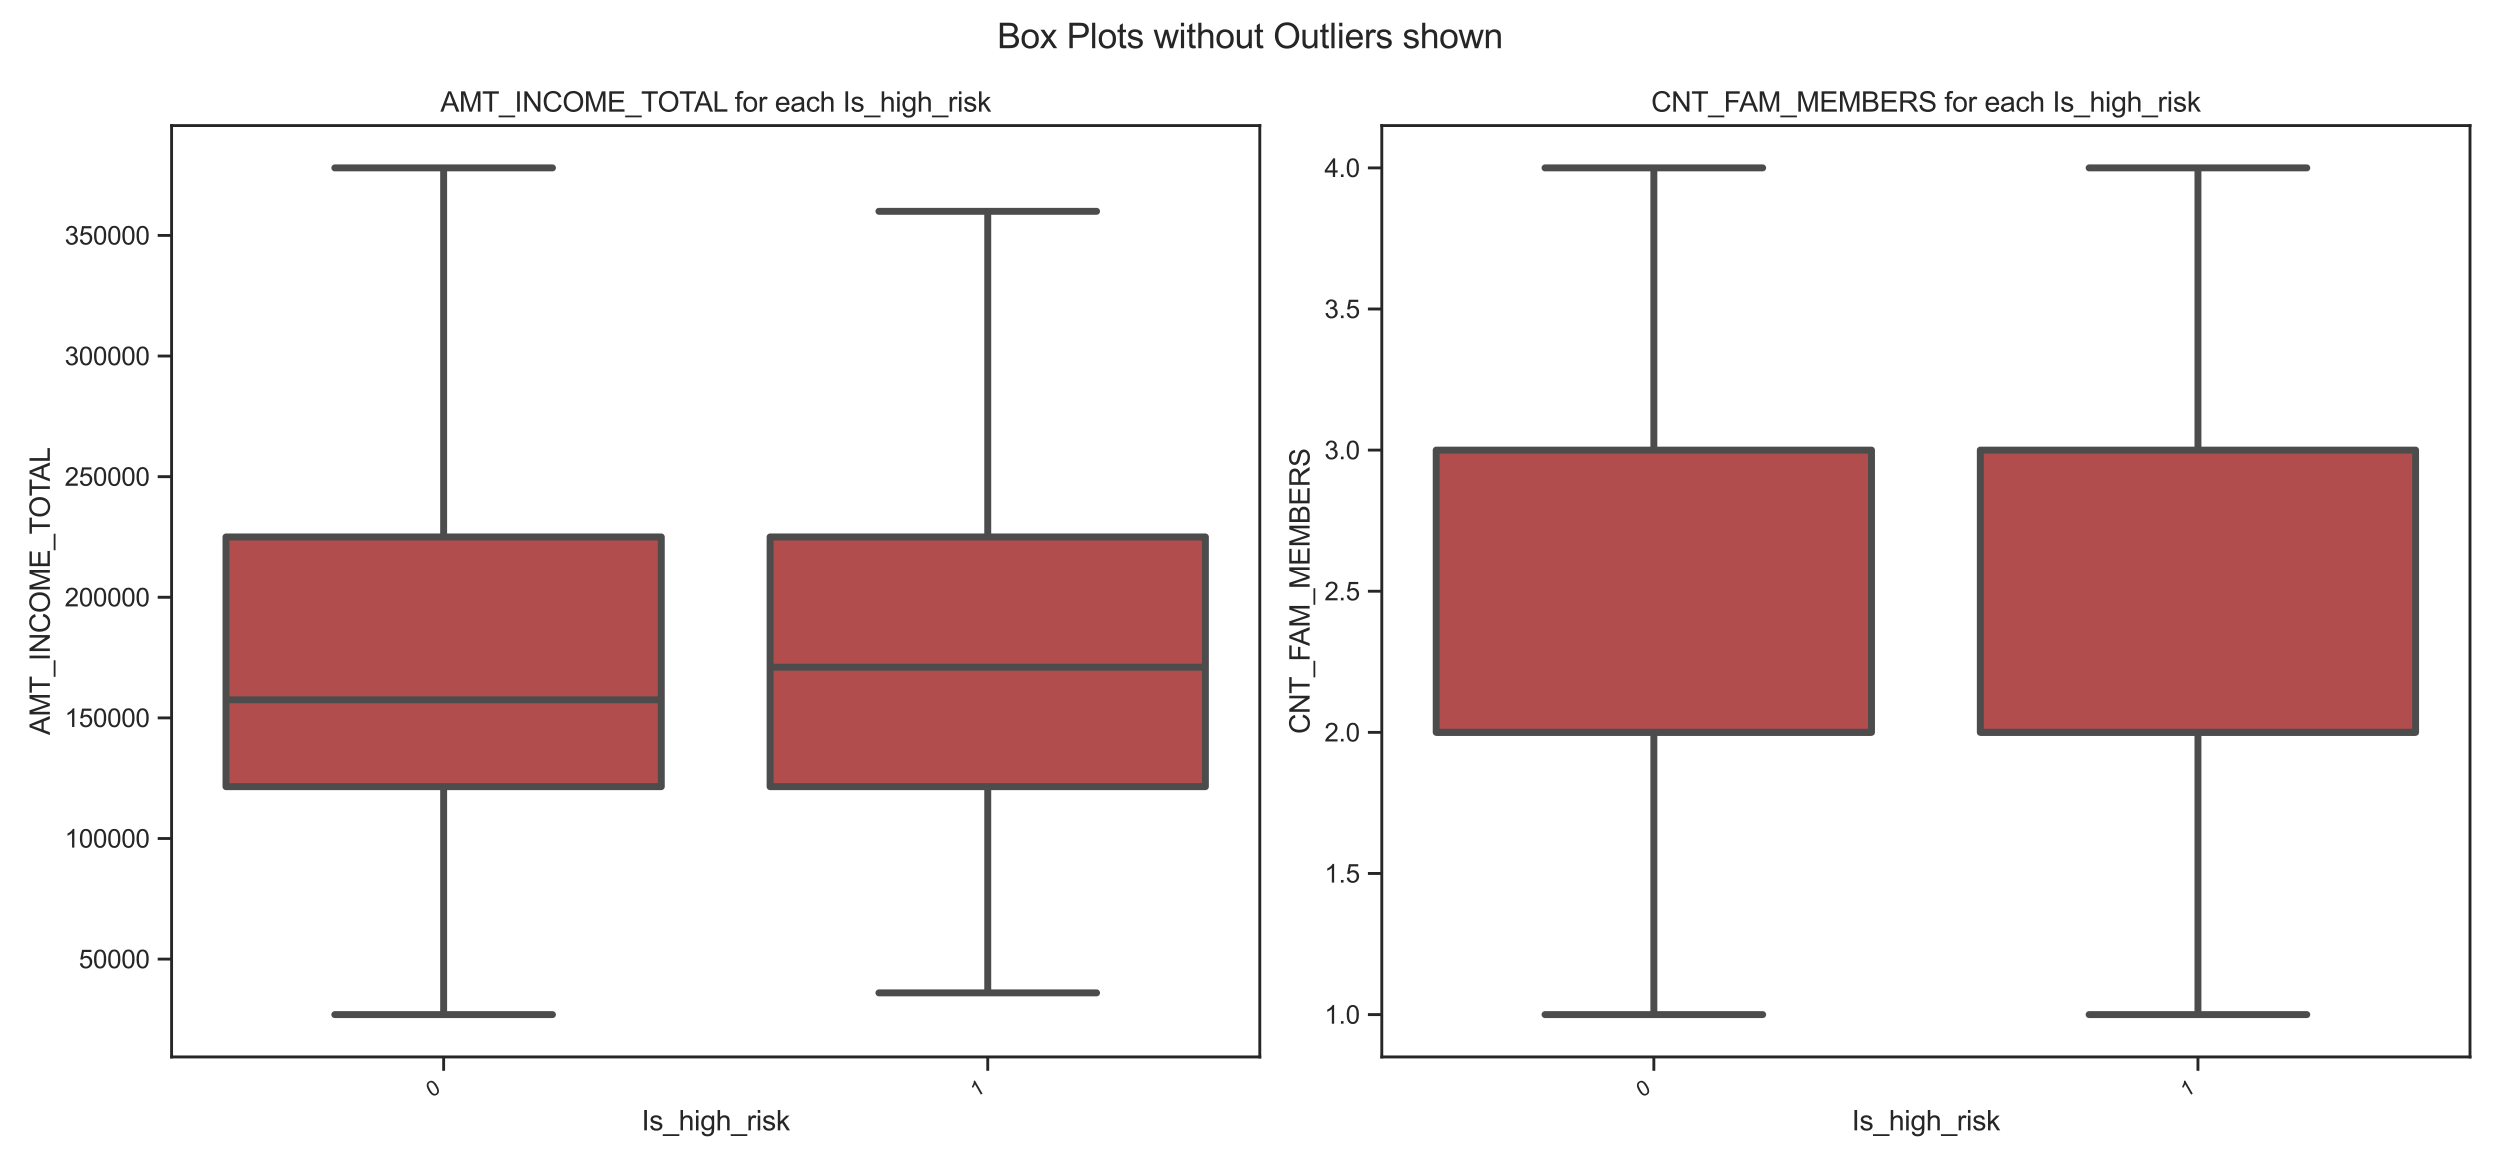 <?xml version="1.0" encoding="utf-8" standalone="no"?>
<!DOCTYPE svg PUBLIC "-//W3C//DTD SVG 1.1//EN"
  "http://www.w3.org/Graphics/SVG/1.1/DTD/svg11.dtd">
<svg xmlns:xlink="http://www.w3.org/1999/xlink" width="1080pt" height="504pt" viewBox="0 0 1080 504" xmlns="http://www.w3.org/2000/svg" version="1.1">
 <defs>
  <style type="text/css">*{stroke-linejoin: round; stroke-linecap: butt}</style>
 </defs>
 <g id="figure_1">
  <g id="patch_1">
   <path d="M 0 504 
L 1080 504 
L 1080 0 
L 0 0 
z
" style="fill: #ffffff"/>
  </g>
  <g id="axes_1">
   <g id="patch_2">
    <path d="M 74.126 456.591 
L 544.23 456.591 
L 544.23 54.24 
L 74.126 54.24 
z
" style="fill: #ffffff"/>
   </g>
   <g id="matplotlib.axis_1">
    <g id="xtick_1">
     <g id="line2d_1">
      <defs>
       <path id="m4ca8cb4624" d="M 0 0 
L 0 6 
" style="stroke: #262626; stroke-width: 1.25"/>
      </defs>
      <g>
       <use xlink:href="#m4ca8cb4624" x="191.652" y="456.591" style="fill: #262626; stroke: #262626; stroke-width: 1.25"/>
      </g>
     </g>
     <g id="text_1">
      <!-- 0 -->
      <g style="fill: #262626" transform="translate(186.423 474.173) rotate(-30) scale(0.09 -0.09)">
       <defs>
        <path id="ArialMT-30" d="M 266 2259 
Q 266 3072 433 3567 
Q 600 4063 929 4331 
Q 1259 4600 1759 4600 
Q 2128 4600 2406 4451 
Q 2684 4303 2865 4023 
Q 3047 3744 3150 3342 
Q 3253 2941 3253 2259 
Q 3253 1453 3087 958 
Q 2922 463 2592 192 
Q 2263 -78 1759 -78 
Q 1097 -78 719 397 
Q 266 969 266 2259 
z
M 844 2259 
Q 844 1131 1108 757 
Q 1372 384 1759 384 
Q 2147 384 2411 759 
Q 2675 1134 2675 2259 
Q 2675 3391 2411 3762 
Q 2147 4134 1753 4134 
Q 1366 4134 1134 3806 
Q 844 3388 844 2259 
z
" transform="scale(0.016)"/>
       </defs>
       <use xlink:href="#ArialMT-30"/>
      </g>
     </g>
    </g>
    <g id="xtick_2">
     <g id="line2d_2">
      <g>
       <use xlink:href="#m4ca8cb4624" x="426.704" y="456.591" style="fill: #262626; stroke: #262626; stroke-width: 1.25"/>
      </g>
     </g>
     <g id="text_2">
      <!-- 1 -->
      <g style="fill: #262626" transform="translate(421.475 474.173) rotate(-30) scale(0.09 -0.09)">
       <defs>
        <path id="ArialMT-31" d="M 2384 0 
L 1822 0 
L 1822 3584 
Q 1619 3391 1289 3197 
Q 959 3003 697 2906 
L 697 3450 
Q 1169 3672 1522 3987 
Q 1875 4303 2022 4600 
L 2384 4600 
L 2384 0 
z
" transform="scale(0.016)"/>
       </defs>
       <use xlink:href="#ArialMT-31"/>
      </g>
     </g>
    </g>
    <g id="text_3">
     <!-- Is_high_risk -->
     <g style="fill: #262626" transform="translate(277.164 488.311) scale(0.12 -0.12)">
      <defs>
       <path id="ArialMT-49" d="M 597 0 
L 597 4581 
L 1203 4581 
L 1203 0 
L 597 0 
z
" transform="scale(0.016)"/>
       <path id="ArialMT-73" d="M 197 991 
L 753 1078 
Q 800 744 1014 566 
Q 1228 388 1613 388 
Q 2000 388 2187 545 
Q 2375 703 2375 916 
Q 2375 1106 2209 1216 
Q 2094 1291 1634 1406 
Q 1016 1563 777 1677 
Q 538 1791 414 1992 
Q 291 2194 291 2438 
Q 291 2659 392 2848 
Q 494 3038 669 3163 
Q 800 3259 1026 3326 
Q 1253 3394 1513 3394 
Q 1903 3394 2198 3281 
Q 2494 3169 2634 2976 
Q 2775 2784 2828 2463 
L 2278 2388 
Q 2241 2644 2061 2787 
Q 1881 2931 1553 2931 
Q 1166 2931 1000 2803 
Q 834 2675 834 2503 
Q 834 2394 903 2306 
Q 972 2216 1119 2156 
Q 1203 2125 1616 2013 
Q 2213 1853 2448 1751 
Q 2684 1650 2818 1456 
Q 2953 1263 2953 975 
Q 2953 694 2789 445 
Q 2625 197 2315 61 
Q 2006 -75 1616 -75 
Q 969 -75 630 194 
Q 291 463 197 991 
z
" transform="scale(0.016)"/>
       <path id="ArialMT-5f" d="M -97 -1272 
L -97 -866 
L 3631 -866 
L 3631 -1272 
L -97 -1272 
z
" transform="scale(0.016)"/>
       <path id="ArialMT-68" d="M 422 0 
L 422 4581 
L 984 4581 
L 984 2938 
Q 1378 3394 1978 3394 
Q 2347 3394 2619 3248 
Q 2891 3103 3008 2847 
Q 3125 2591 3125 2103 
L 3125 0 
L 2563 0 
L 2563 2103 
Q 2563 2525 2380 2717 
Q 2197 2909 1863 2909 
Q 1613 2909 1392 2779 
Q 1172 2650 1078 2428 
Q 984 2206 984 1816 
L 984 0 
L 422 0 
z
" transform="scale(0.016)"/>
       <path id="ArialMT-69" d="M 425 3934 
L 425 4581 
L 988 4581 
L 988 3934 
L 425 3934 
z
M 425 0 
L 425 3319 
L 988 3319 
L 988 0 
L 425 0 
z
" transform="scale(0.016)"/>
       <path id="ArialMT-67" d="M 319 -275 
L 866 -356 
Q 900 -609 1056 -725 
Q 1266 -881 1628 -881 
Q 2019 -881 2231 -725 
Q 2444 -569 2519 -288 
Q 2563 -116 2559 434 
Q 2191 0 1641 0 
Q 956 0 581 494 
Q 206 988 206 1678 
Q 206 2153 378 2554 
Q 550 2956 876 3175 
Q 1203 3394 1644 3394 
Q 2231 3394 2613 2919 
L 2613 3319 
L 3131 3319 
L 3131 450 
Q 3131 -325 2973 -648 
Q 2816 -972 2473 -1159 
Q 2131 -1347 1631 -1347 
Q 1038 -1347 672 -1080 
Q 306 -813 319 -275 
z
M 784 1719 
Q 784 1066 1043 766 
Q 1303 466 1694 466 
Q 2081 466 2343 764 
Q 2606 1063 2606 1700 
Q 2606 2309 2336 2618 
Q 2066 2928 1684 2928 
Q 1309 2928 1046 2623 
Q 784 2319 784 1719 
z
" transform="scale(0.016)"/>
       <path id="ArialMT-72" d="M 416 0 
L 416 3319 
L 922 3319 
L 922 2816 
Q 1116 3169 1280 3281 
Q 1444 3394 1641 3394 
Q 1925 3394 2219 3213 
L 2025 2691 
Q 1819 2813 1613 2813 
Q 1428 2813 1281 2702 
Q 1134 2591 1072 2394 
Q 978 2094 978 1738 
L 978 0 
L 416 0 
z
" transform="scale(0.016)"/>
       <path id="ArialMT-6b" d="M 425 0 
L 425 4581 
L 988 4581 
L 988 1969 
L 2319 3319 
L 3047 3319 
L 1778 2088 
L 3175 0 
L 2481 0 
L 1384 1697 
L 988 1316 
L 988 0 
L 425 0 
z
" transform="scale(0.016)"/>
      </defs>
      <use xlink:href="#ArialMT-49"/>
      <use xlink:href="#ArialMT-73" transform="translate(27.783 0)"/>
      <use xlink:href="#ArialMT-5f" transform="translate(77.783 0)"/>
      <use xlink:href="#ArialMT-68" transform="translate(133.398 0)"/>
      <use xlink:href="#ArialMT-69" transform="translate(189.014 0)"/>
      <use xlink:href="#ArialMT-67" transform="translate(211.23 0)"/>
      <use xlink:href="#ArialMT-68" transform="translate(266.846 0)"/>
      <use xlink:href="#ArialMT-5f" transform="translate(322.461 0)"/>
      <use xlink:href="#ArialMT-72" transform="translate(378.076 0)"/>
      <use xlink:href="#ArialMT-69" transform="translate(411.377 0)"/>
      <use xlink:href="#ArialMT-73" transform="translate(433.594 0)"/>
      <use xlink:href="#ArialMT-6b" transform="translate(483.594 0)"/>
     </g>
    </g>
   </g>
   <g id="matplotlib.axis_2">
    <g id="ytick_1">
     <g id="line2d_3">
      <defs>
       <path id="m9de1266fef" d="M 0 0 
L -6 0 
" style="stroke: #262626; stroke-width: 1.25"/>
      </defs>
      <g>
       <use xlink:href="#m9de1266fef" x="74.126" y="414.335" style="fill: #262626; stroke: #262626; stroke-width: 1.25"/>
      </g>
     </g>
     <g id="text_4">
      <!-- 50000 -->
      <g style="fill: #262626" transform="translate(34.041 418.271) scale(0.11 -0.11)">
       <defs>
        <path id="ArialMT-35" d="M 266 1200 
L 856 1250 
Q 922 819 1161 601 
Q 1400 384 1738 384 
Q 2144 384 2425 690 
Q 2706 997 2706 1503 
Q 2706 1984 2436 2262 
Q 2166 2541 1728 2541 
Q 1456 2541 1237 2417 
Q 1019 2294 894 2097 
L 366 2166 
L 809 4519 
L 3088 4519 
L 3088 3981 
L 1259 3981 
L 1013 2750 
Q 1425 3038 1878 3038 
Q 2478 3038 2890 2622 
Q 3303 2206 3303 1553 
Q 3303 931 2941 478 
Q 2500 -78 1738 -78 
Q 1113 -78 717 272 
Q 322 622 266 1200 
z
" transform="scale(0.016)"/>
       </defs>
       <use xlink:href="#ArialMT-35"/>
       <use xlink:href="#ArialMT-30" transform="translate(55.615 0)"/>
       <use xlink:href="#ArialMT-30" transform="translate(111.23 0)"/>
       <use xlink:href="#ArialMT-30" transform="translate(166.846 0)"/>
       <use xlink:href="#ArialMT-30" transform="translate(222.461 0)"/>
      </g>
     </g>
    </g>
    <g id="ytick_2">
     <g id="line2d_4">
      <g>
       <use xlink:href="#m9de1266fef" x="74.126" y="362.23" style="fill: #262626; stroke: #262626; stroke-width: 1.25"/>
      </g>
     </g>
     <g id="text_5">
      <!-- 100000 -->
      <g style="fill: #262626" transform="translate(27.924 366.167) scale(0.11 -0.11)">
       <use xlink:href="#ArialMT-31"/>
       <use xlink:href="#ArialMT-30" transform="translate(55.615 0)"/>
       <use xlink:href="#ArialMT-30" transform="translate(111.23 0)"/>
       <use xlink:href="#ArialMT-30" transform="translate(166.846 0)"/>
       <use xlink:href="#ArialMT-30" transform="translate(222.461 0)"/>
       <use xlink:href="#ArialMT-30" transform="translate(278.076 0)"/>
      </g>
     </g>
    </g>
    <g id="ytick_3">
     <g id="line2d_5">
      <g>
       <use xlink:href="#m9de1266fef" x="74.126" y="310.125" style="fill: #262626; stroke: #262626; stroke-width: 1.25"/>
      </g>
     </g>
     <g id="text_6">
      <!-- 150000 -->
      <g style="fill: #262626" transform="translate(27.924 314.062) scale(0.11 -0.11)">
       <use xlink:href="#ArialMT-31"/>
       <use xlink:href="#ArialMT-35" transform="translate(55.615 0)"/>
       <use xlink:href="#ArialMT-30" transform="translate(111.23 0)"/>
       <use xlink:href="#ArialMT-30" transform="translate(166.846 0)"/>
       <use xlink:href="#ArialMT-30" transform="translate(222.461 0)"/>
       <use xlink:href="#ArialMT-30" transform="translate(278.076 0)"/>
      </g>
     </g>
    </g>
    <g id="ytick_4">
     <g id="line2d_6">
      <g>
       <use xlink:href="#m9de1266fef" x="74.126" y="258.021" style="fill: #262626; stroke: #262626; stroke-width: 1.25"/>
      </g>
     </g>
     <g id="text_7">
      <!-- 200000 -->
      <g style="fill: #262626" transform="translate(27.924 261.958) scale(0.11 -0.11)">
       <defs>
        <path id="ArialMT-32" d="M 3222 541 
L 3222 0 
L 194 0 
Q 188 203 259 391 
Q 375 700 629 1000 
Q 884 1300 1366 1694 
Q 2113 2306 2375 2664 
Q 2638 3022 2638 3341 
Q 2638 3675 2398 3904 
Q 2159 4134 1775 4134 
Q 1369 4134 1125 3890 
Q 881 3647 878 3216 
L 300 3275 
Q 359 3922 746 4261 
Q 1134 4600 1788 4600 
Q 2447 4600 2831 4234 
Q 3216 3869 3216 3328 
Q 3216 3053 3103 2787 
Q 2991 2522 2730 2228 
Q 2469 1934 1863 1422 
Q 1356 997 1212 845 
Q 1069 694 975 541 
L 3222 541 
z
" transform="scale(0.016)"/>
       </defs>
       <use xlink:href="#ArialMT-32"/>
       <use xlink:href="#ArialMT-30" transform="translate(55.615 0)"/>
       <use xlink:href="#ArialMT-30" transform="translate(111.23 0)"/>
       <use xlink:href="#ArialMT-30" transform="translate(166.846 0)"/>
       <use xlink:href="#ArialMT-30" transform="translate(222.461 0)"/>
       <use xlink:href="#ArialMT-30" transform="translate(278.076 0)"/>
      </g>
     </g>
    </g>
    <g id="ytick_5">
     <g id="line2d_7">
      <g>
       <use xlink:href="#m9de1266fef" x="74.126" y="205.916" style="fill: #262626; stroke: #262626; stroke-width: 1.25"/>
      </g>
     </g>
     <g id="text_8">
      <!-- 250000 -->
      <g style="fill: #262626" transform="translate(27.924 209.853) scale(0.11 -0.11)">
       <use xlink:href="#ArialMT-32"/>
       <use xlink:href="#ArialMT-35" transform="translate(55.615 0)"/>
       <use xlink:href="#ArialMT-30" transform="translate(111.23 0)"/>
       <use xlink:href="#ArialMT-30" transform="translate(166.846 0)"/>
       <use xlink:href="#ArialMT-30" transform="translate(222.461 0)"/>
       <use xlink:href="#ArialMT-30" transform="translate(278.076 0)"/>
      </g>
     </g>
    </g>
    <g id="ytick_6">
     <g id="line2d_8">
      <g>
       <use xlink:href="#m9de1266fef" x="74.126" y="153.812" style="fill: #262626; stroke: #262626; stroke-width: 1.25"/>
      </g>
     </g>
     <g id="text_9">
      <!-- 300000 -->
      <g style="fill: #262626" transform="translate(27.924 157.749) scale(0.11 -0.11)">
       <defs>
        <path id="ArialMT-33" d="M 269 1209 
L 831 1284 
Q 928 806 1161 595 
Q 1394 384 1728 384 
Q 2125 384 2398 659 
Q 2672 934 2672 1341 
Q 2672 1728 2419 1979 
Q 2166 2231 1775 2231 
Q 1616 2231 1378 2169 
L 1441 2663 
Q 1497 2656 1531 2656 
Q 1891 2656 2178 2843 
Q 2466 3031 2466 3422 
Q 2466 3731 2256 3934 
Q 2047 4138 1716 4138 
Q 1388 4138 1169 3931 
Q 950 3725 888 3313 
L 325 3413 
Q 428 3978 793 4289 
Q 1159 4600 1703 4600 
Q 2078 4600 2393 4439 
Q 2709 4278 2876 4000 
Q 3044 3722 3044 3409 
Q 3044 3113 2884 2869 
Q 2725 2625 2413 2481 
Q 2819 2388 3044 2092 
Q 3269 1797 3269 1353 
Q 3269 753 2831 336 
Q 2394 -81 1725 -81 
Q 1122 -81 723 278 
Q 325 638 269 1209 
z
" transform="scale(0.016)"/>
       </defs>
       <use xlink:href="#ArialMT-33"/>
       <use xlink:href="#ArialMT-30" transform="translate(55.615 0)"/>
       <use xlink:href="#ArialMT-30" transform="translate(111.23 0)"/>
       <use xlink:href="#ArialMT-30" transform="translate(166.846 0)"/>
       <use xlink:href="#ArialMT-30" transform="translate(222.461 0)"/>
       <use xlink:href="#ArialMT-30" transform="translate(278.076 0)"/>
      </g>
     </g>
    </g>
    <g id="ytick_7">
     <g id="line2d_9">
      <g>
       <use xlink:href="#m9de1266fef" x="74.126" y="101.707" style="fill: #262626; stroke: #262626; stroke-width: 1.25"/>
      </g>
     </g>
     <g id="text_10">
      <!-- 350000 -->
      <g style="fill: #262626" transform="translate(27.924 105.644) scale(0.11 -0.11)">
       <use xlink:href="#ArialMT-33"/>
       <use xlink:href="#ArialMT-35" transform="translate(55.615 0)"/>
       <use xlink:href="#ArialMT-30" transform="translate(111.23 0)"/>
       <use xlink:href="#ArialMT-30" transform="translate(166.846 0)"/>
       <use xlink:href="#ArialMT-30" transform="translate(222.461 0)"/>
       <use xlink:href="#ArialMT-30" transform="translate(278.076 0)"/>
      </g>
     </g>
    </g>
    <g id="text_11">
     <!-- AMT_INCOME_TOTAL -->
     <g style="fill: #262626" transform="translate(21.539 317.541) rotate(-90) scale(0.12 -0.12)">
      <defs>
       <path id="ArialMT-41" d="M -9 0 
L 1750 4581 
L 2403 4581 
L 4278 0 
L 3588 0 
L 3053 1388 
L 1138 1388 
L 634 0 
L -9 0 
z
M 1313 1881 
L 2866 1881 
L 2388 3150 
Q 2169 3728 2063 4100 
Q 1975 3659 1816 3225 
L 1313 1881 
z
" transform="scale(0.016)"/>
       <path id="ArialMT-4d" d="M 475 0 
L 475 4581 
L 1388 4581 
L 2472 1338 
Q 2622 884 2691 659 
Q 2769 909 2934 1394 
L 4031 4581 
L 4847 4581 
L 4847 0 
L 4263 0 
L 4263 3834 
L 2931 0 
L 2384 0 
L 1059 3900 
L 1059 0 
L 475 0 
z
" transform="scale(0.016)"/>
       <path id="ArialMT-54" d="M 1659 0 
L 1659 4041 
L 150 4041 
L 150 4581 
L 3781 4581 
L 3781 4041 
L 2266 4041 
L 2266 0 
L 1659 0 
z
" transform="scale(0.016)"/>
       <path id="ArialMT-4e" d="M 488 0 
L 488 4581 
L 1109 4581 
L 3516 984 
L 3516 4581 
L 4097 4581 
L 4097 0 
L 3475 0 
L 1069 3600 
L 1069 0 
L 488 0 
z
" transform="scale(0.016)"/>
       <path id="ArialMT-43" d="M 3763 1606 
L 4369 1453 
Q 4178 706 3683 314 
Q 3188 -78 2472 -78 
Q 1731 -78 1267 223 
Q 803 525 561 1097 
Q 319 1669 319 2325 
Q 319 3041 592 3573 
Q 866 4106 1370 4382 
Q 1875 4659 2481 4659 
Q 3169 4659 3637 4309 
Q 4106 3959 4291 3325 
L 3694 3184 
Q 3534 3684 3231 3912 
Q 2928 4141 2469 4141 
Q 1941 4141 1586 3887 
Q 1231 3634 1087 3207 
Q 944 2781 944 2328 
Q 944 1744 1114 1308 
Q 1284 872 1643 656 
Q 2003 441 2422 441 
Q 2931 441 3284 734 
Q 3638 1028 3763 1606 
z
" transform="scale(0.016)"/>
       <path id="ArialMT-4f" d="M 309 2231 
Q 309 3372 921 4017 
Q 1534 4663 2503 4663 
Q 3138 4663 3647 4359 
Q 4156 4056 4423 3514 
Q 4691 2972 4691 2284 
Q 4691 1588 4409 1038 
Q 4128 488 3612 205 
Q 3097 -78 2500 -78 
Q 1853 -78 1343 234 
Q 834 547 571 1087 
Q 309 1628 309 2231 
z
M 934 2222 
Q 934 1394 1379 917 
Q 1825 441 2497 441 
Q 3181 441 3623 922 
Q 4066 1403 4066 2288 
Q 4066 2847 3877 3264 
Q 3688 3681 3323 3911 
Q 2959 4141 2506 4141 
Q 1863 4141 1398 3698 
Q 934 3256 934 2222 
z
" transform="scale(0.016)"/>
       <path id="ArialMT-45" d="M 506 0 
L 506 4581 
L 3819 4581 
L 3819 4041 
L 1113 4041 
L 1113 2638 
L 3647 2638 
L 3647 2100 
L 1113 2100 
L 1113 541 
L 3925 541 
L 3925 0 
L 506 0 
z
" transform="scale(0.016)"/>
       <path id="ArialMT-4c" d="M 469 0 
L 469 4581 
L 1075 4581 
L 1075 541 
L 3331 541 
L 3331 0 
L 469 0 
z
" transform="scale(0.016)"/>
      </defs>
      <use xlink:href="#ArialMT-41"/>
      <use xlink:href="#ArialMT-4d" transform="translate(66.699 0)"/>
      <use xlink:href="#ArialMT-54" transform="translate(150 0)"/>
      <use xlink:href="#ArialMT-5f" transform="translate(211.084 0)"/>
      <use xlink:href="#ArialMT-49" transform="translate(266.699 0)"/>
      <use xlink:href="#ArialMT-4e" transform="translate(294.482 0)"/>
      <use xlink:href="#ArialMT-43" transform="translate(366.699 0)"/>
      <use xlink:href="#ArialMT-4f" transform="translate(438.916 0)"/>
      <use xlink:href="#ArialMT-4d" transform="translate(516.699 0)"/>
      <use xlink:href="#ArialMT-45" transform="translate(600 0)"/>
      <use xlink:href="#ArialMT-5f" transform="translate(666.699 0)"/>
      <use xlink:href="#ArialMT-54" transform="translate(722.314 0)"/>
      <use xlink:href="#ArialMT-4f" transform="translate(781.648 0)"/>
      <use xlink:href="#ArialMT-54" transform="translate(859.432 0)"/>
      <use xlink:href="#ArialMT-41" transform="translate(913.141 0)"/>
      <use xlink:href="#ArialMT-4c" transform="translate(979.84 0)"/>
     </g>
    </g>
   </g>
   <g id="patch_3">
    <path d="M 97.631 339.825 
L 285.673 339.825 
L 285.673 231.969 
L 97.631 231.969 
L 97.631 339.825 
z
" clip-path="url(#p4f2082bcbe)" style="fill: #b24d4e; stroke: #4c4c4c; stroke-width: 3; stroke-linejoin: miter"/>
   </g>
   <g id="line2d_10">
    <path d="M 191.652 339.825 
L 191.652 438.303 
" clip-path="url(#p4f2082bcbe)" style="fill: none; stroke: #4c4c4c; stroke-width: 3"/>
   </g>
   <g id="line2d_11">
    <path d="M 191.652 231.969 
L 191.652 72.529 
" clip-path="url(#p4f2082bcbe)" style="fill: none; stroke: #4c4c4c; stroke-width: 3"/>
   </g>
   <g id="line2d_12">
    <path d="M 144.642 438.303 
L 238.663 438.303 
" clip-path="url(#p4f2082bcbe)" style="fill: none; stroke: #4c4c4c; stroke-width: 3; stroke-linecap: round"/>
   </g>
   <g id="line2d_13">
    <path d="M 144.642 72.529 
L 238.663 72.529 
" clip-path="url(#p4f2082bcbe)" style="fill: none; stroke: #4c4c4c; stroke-width: 3; stroke-linecap: round"/>
   </g>
   <g id="patch_4">
    <path d="M 332.683 339.825 
L 520.725 339.825 
L 520.725 231.969 
L 332.683 231.969 
L 332.683 339.825 
z
" clip-path="url(#p4f2082bcbe)" style="fill: #b24d4e; stroke: #4c4c4c; stroke-width: 3; stroke-linejoin: miter"/>
   </g>
   <g id="line2d_14">
    <path d="M 426.704 339.825 
L 426.704 428.924 
" clip-path="url(#p4f2082bcbe)" style="fill: none; stroke: #4c4c4c; stroke-width: 3"/>
   </g>
   <g id="line2d_15">
    <path d="M 426.704 231.969 
L 426.704 91.286 
" clip-path="url(#p4f2082bcbe)" style="fill: none; stroke: #4c4c4c; stroke-width: 3"/>
   </g>
   <g id="line2d_16">
    <path d="M 379.694 428.924 
L 473.714 428.924 
" clip-path="url(#p4f2082bcbe)" style="fill: none; stroke: #4c4c4c; stroke-width: 3; stroke-linecap: round"/>
   </g>
   <g id="line2d_17">
    <path d="M 379.694 91.286 
L 473.714 91.286 
" clip-path="url(#p4f2082bcbe)" style="fill: none; stroke: #4c4c4c; stroke-width: 3; stroke-linecap: round"/>
   </g>
   <g id="line2d_18">
    <path d="M 97.631 302.31 
L 285.673 302.31 
" clip-path="url(#p4f2082bcbe)" style="fill: none; stroke: #4c4c4c; stroke-width: 3"/>
   </g>
   <g id="line2d_19">
    <path d="M 332.683 288.242 
L 520.725 288.242 
" clip-path="url(#p4f2082bcbe)" style="fill: none; stroke: #4c4c4c; stroke-width: 3"/>
   </g>
   <g id="patch_5">
    <path d="M 74.126 456.591 
L 74.126 54.24 
" style="fill: none; stroke: #262626; stroke-width: 1.25; stroke-linejoin: miter; stroke-linecap: square"/>
   </g>
   <g id="patch_6">
    <path d="M 544.23 456.591 
L 544.23 54.24 
" style="fill: none; stroke: #262626; stroke-width: 1.25; stroke-linejoin: miter; stroke-linecap: square"/>
   </g>
   <g id="patch_7">
    <path d="M 74.126 456.591 
L 544.23 456.591 
" style="fill: none; stroke: #262626; stroke-width: 1.25; stroke-linejoin: miter; stroke-linecap: square"/>
   </g>
   <g id="patch_8">
    <path d="M 74.126 54.24 
L 544.23 54.24 
" style="fill: none; stroke: #262626; stroke-width: 1.25; stroke-linejoin: miter; stroke-linecap: square"/>
   </g>
   <g id="text_12">
    <!-- AMT_INCOME_TOTAL for each Is_high_risk -->
    <g style="fill: #262626" transform="translate(190.252 48.24) scale(0.12 -0.12)">
     <defs>
      <path id="ArialMT-20" transform="scale(0.016)"/>
      <path id="ArialMT-66" d="M 556 0 
L 556 2881 
L 59 2881 
L 59 3319 
L 556 3319 
L 556 3672 
Q 556 4006 616 4169 
Q 697 4388 901 4523 
Q 1106 4659 1475 4659 
Q 1713 4659 2000 4603 
L 1916 4113 
Q 1741 4144 1584 4144 
Q 1328 4144 1222 4034 
Q 1116 3925 1116 3625 
L 1116 3319 
L 1763 3319 
L 1763 2881 
L 1116 2881 
L 1116 0 
L 556 0 
z
" transform="scale(0.016)"/>
      <path id="ArialMT-6f" d="M 213 1659 
Q 213 2581 725 3025 
Q 1153 3394 1769 3394 
Q 2453 3394 2887 2945 
Q 3322 2497 3322 1706 
Q 3322 1066 3130 698 
Q 2938 331 2570 128 
Q 2203 -75 1769 -75 
Q 1072 -75 642 372 
Q 213 819 213 1659 
z
M 791 1659 
Q 791 1022 1069 705 
Q 1347 388 1769 388 
Q 2188 388 2466 706 
Q 2744 1025 2744 1678 
Q 2744 2294 2464 2611 
Q 2184 2928 1769 2928 
Q 1347 2928 1069 2612 
Q 791 2297 791 1659 
z
" transform="scale(0.016)"/>
      <path id="ArialMT-65" d="M 2694 1069 
L 3275 997 
Q 3138 488 2766 206 
Q 2394 -75 1816 -75 
Q 1088 -75 661 373 
Q 234 822 234 1631 
Q 234 2469 665 2931 
Q 1097 3394 1784 3394 
Q 2450 3394 2872 2941 
Q 3294 2488 3294 1666 
Q 3294 1616 3291 1516 
L 816 1516 
Q 847 969 1125 678 
Q 1403 388 1819 388 
Q 2128 388 2347 550 
Q 2566 713 2694 1069 
z
M 847 1978 
L 2700 1978 
Q 2663 2397 2488 2606 
Q 2219 2931 1791 2931 
Q 1403 2931 1139 2672 
Q 875 2413 847 1978 
z
" transform="scale(0.016)"/>
      <path id="ArialMT-61" d="M 2588 409 
Q 2275 144 1986 34 
Q 1697 -75 1366 -75 
Q 819 -75 525 192 
Q 231 459 231 875 
Q 231 1119 342 1320 
Q 453 1522 633 1644 
Q 813 1766 1038 1828 
Q 1203 1872 1538 1913 
Q 2219 1994 2541 2106 
Q 2544 2222 2544 2253 
Q 2544 2597 2384 2738 
Q 2169 2928 1744 2928 
Q 1347 2928 1158 2789 
Q 969 2650 878 2297 
L 328 2372 
Q 403 2725 575 2942 
Q 747 3159 1072 3276 
Q 1397 3394 1825 3394 
Q 2250 3394 2515 3294 
Q 2781 3194 2906 3042 
Q 3031 2891 3081 2659 
Q 3109 2516 3109 2141 
L 3109 1391 
Q 3109 606 3145 398 
Q 3181 191 3288 0 
L 2700 0 
Q 2613 175 2588 409 
z
M 2541 1666 
Q 2234 1541 1622 1453 
Q 1275 1403 1131 1340 
Q 988 1278 909 1158 
Q 831 1038 831 891 
Q 831 666 1001 516 
Q 1172 366 1500 366 
Q 1825 366 2078 508 
Q 2331 650 2450 897 
Q 2541 1088 2541 1459 
L 2541 1666 
z
" transform="scale(0.016)"/>
      <path id="ArialMT-63" d="M 2588 1216 
L 3141 1144 
Q 3050 572 2676 248 
Q 2303 -75 1759 -75 
Q 1078 -75 664 370 
Q 250 816 250 1647 
Q 250 2184 428 2587 
Q 606 2991 970 3192 
Q 1334 3394 1763 3394 
Q 2303 3394 2647 3120 
Q 2991 2847 3088 2344 
L 2541 2259 
Q 2463 2594 2264 2762 
Q 2066 2931 1784 2931 
Q 1359 2931 1093 2626 
Q 828 2322 828 1663 
Q 828 994 1084 691 
Q 1341 388 1753 388 
Q 2084 388 2306 591 
Q 2528 794 2588 1216 
z
" transform="scale(0.016)"/>
     </defs>
     <use xlink:href="#ArialMT-41"/>
     <use xlink:href="#ArialMT-4d" transform="translate(66.699 0)"/>
     <use xlink:href="#ArialMT-54" transform="translate(150 0)"/>
     <use xlink:href="#ArialMT-5f" transform="translate(211.084 0)"/>
     <use xlink:href="#ArialMT-49" transform="translate(266.699 0)"/>
     <use xlink:href="#ArialMT-4e" transform="translate(294.482 0)"/>
     <use xlink:href="#ArialMT-43" transform="translate(366.699 0)"/>
     <use xlink:href="#ArialMT-4f" transform="translate(438.916 0)"/>
     <use xlink:href="#ArialMT-4d" transform="translate(516.699 0)"/>
     <use xlink:href="#ArialMT-45" transform="translate(600 0)"/>
     <use xlink:href="#ArialMT-5f" transform="translate(666.699 0)"/>
     <use xlink:href="#ArialMT-54" transform="translate(722.314 0)"/>
     <use xlink:href="#ArialMT-4f" transform="translate(781.648 0)"/>
     <use xlink:href="#ArialMT-54" transform="translate(859.432 0)"/>
     <use xlink:href="#ArialMT-41" transform="translate(913.141 0)"/>
     <use xlink:href="#ArialMT-4c" transform="translate(979.84 0)"/>
     <use xlink:href="#ArialMT-20" transform="translate(1031.705 0)"/>
     <use xlink:href="#ArialMT-66" transform="translate(1059.488 0)"/>
     <use xlink:href="#ArialMT-6f" transform="translate(1087.271 0)"/>
     <use xlink:href="#ArialMT-72" transform="translate(1142.887 0)"/>
     <use xlink:href="#ArialMT-20" transform="translate(1176.188 0)"/>
     <use xlink:href="#ArialMT-65" transform="translate(1203.971 0)"/>
     <use xlink:href="#ArialMT-61" transform="translate(1259.586 0)"/>
     <use xlink:href="#ArialMT-63" transform="translate(1315.201 0)"/>
     <use xlink:href="#ArialMT-68" transform="translate(1365.201 0)"/>
     <use xlink:href="#ArialMT-20" transform="translate(1420.816 0)"/>
     <use xlink:href="#ArialMT-49" transform="translate(1448.6 0)"/>
     <use xlink:href="#ArialMT-73" transform="translate(1476.383 0)"/>
     <use xlink:href="#ArialMT-5f" transform="translate(1526.383 0)"/>
     <use xlink:href="#ArialMT-68" transform="translate(1581.998 0)"/>
     <use xlink:href="#ArialMT-69" transform="translate(1637.613 0)"/>
     <use xlink:href="#ArialMT-67" transform="translate(1659.83 0)"/>
     <use xlink:href="#ArialMT-68" transform="translate(1715.445 0)"/>
     <use xlink:href="#ArialMT-5f" transform="translate(1771.061 0)"/>
     <use xlink:href="#ArialMT-72" transform="translate(1826.676 0)"/>
     <use xlink:href="#ArialMT-69" transform="translate(1859.977 0)"/>
     <use xlink:href="#ArialMT-73" transform="translate(1882.193 0)"/>
     <use xlink:href="#ArialMT-6b" transform="translate(1932.193 0)"/>
    </g>
   </g>
  </g>
  <g id="axes_2">
   <g id="patch_9">
    <path d="M 596.936 456.591 
L 1067.04 456.591 
L 1067.04 54.24 
L 596.936 54.24 
z
" style="fill: #ffffff"/>
   </g>
   <g id="matplotlib.axis_3">
    <g id="xtick_3">
     <g id="line2d_20">
      <g>
       <use xlink:href="#m4ca8cb4624" x="714.462" y="456.591" style="fill: #262626; stroke: #262626; stroke-width: 1.25"/>
      </g>
     </g>
     <g id="text_13">
      <!-- 0 -->
      <g style="fill: #262626" transform="translate(709.233 474.173) rotate(-30) scale(0.09 -0.09)">
       <use xlink:href="#ArialMT-30"/>
      </g>
     </g>
    </g>
    <g id="xtick_4">
     <g id="line2d_21">
      <g>
       <use xlink:href="#m4ca8cb4624" x="949.514" y="456.591" style="fill: #262626; stroke: #262626; stroke-width: 1.25"/>
      </g>
     </g>
     <g id="text_14">
      <!-- 1 -->
      <g style="fill: #262626" transform="translate(944.285 474.173) rotate(-30) scale(0.09 -0.09)">
       <use xlink:href="#ArialMT-31"/>
      </g>
     </g>
    </g>
    <g id="text_15">
     <!-- Is_high_risk -->
     <g style="fill: #262626" transform="translate(799.974 488.311) scale(0.12 -0.12)">
      <use xlink:href="#ArialMT-49"/>
      <use xlink:href="#ArialMT-73" transform="translate(27.783 0)"/>
      <use xlink:href="#ArialMT-5f" transform="translate(77.783 0)"/>
      <use xlink:href="#ArialMT-68" transform="translate(133.398 0)"/>
      <use xlink:href="#ArialMT-69" transform="translate(189.014 0)"/>
      <use xlink:href="#ArialMT-67" transform="translate(211.23 0)"/>
      <use xlink:href="#ArialMT-68" transform="translate(266.846 0)"/>
      <use xlink:href="#ArialMT-5f" transform="translate(322.461 0)"/>
      <use xlink:href="#ArialMT-72" transform="translate(378.076 0)"/>
      <use xlink:href="#ArialMT-69" transform="translate(411.377 0)"/>
      <use xlink:href="#ArialMT-73" transform="translate(433.594 0)"/>
      <use xlink:href="#ArialMT-6b" transform="translate(483.594 0)"/>
     </g>
    </g>
   </g>
   <g id="matplotlib.axis_4">
    <g id="ytick_8">
     <g id="line2d_22">
      <g>
       <use xlink:href="#m9de1266fef" x="596.936" y="438.303" style="fill: #262626; stroke: #262626; stroke-width: 1.25"/>
      </g>
     </g>
     <g id="text_16">
      <!-- 1.0 -->
      <g style="fill: #262626" transform="translate(572.146 442.239) scale(0.11 -0.11)">
       <defs>
        <path id="ArialMT-2e" d="M 581 0 
L 581 641 
L 1222 641 
L 1222 0 
L 581 0 
z
" transform="scale(0.016)"/>
       </defs>
       <use xlink:href="#ArialMT-31"/>
       <use xlink:href="#ArialMT-2e" transform="translate(55.615 0)"/>
       <use xlink:href="#ArialMT-30" transform="translate(83.398 0)"/>
      </g>
     </g>
    </g>
    <g id="ytick_9">
     <g id="line2d_23">
      <g>
       <use xlink:href="#m9de1266fef" x="596.936" y="377.34" style="fill: #262626; stroke: #262626; stroke-width: 1.25"/>
      </g>
     </g>
     <g id="text_17">
      <!-- 1.5 -->
      <g style="fill: #262626" transform="translate(572.146 381.277) scale(0.11 -0.11)">
       <use xlink:href="#ArialMT-31"/>
       <use xlink:href="#ArialMT-2e" transform="translate(55.615 0)"/>
       <use xlink:href="#ArialMT-35" transform="translate(83.398 0)"/>
      </g>
     </g>
    </g>
    <g id="ytick_10">
     <g id="line2d_24">
      <g>
       <use xlink:href="#m9de1266fef" x="596.936" y="316.378" style="fill: #262626; stroke: #262626; stroke-width: 1.25"/>
      </g>
     </g>
     <g id="text_18">
      <!-- 2.0 -->
      <g style="fill: #262626" transform="translate(572.146 320.315) scale(0.11 -0.11)">
       <use xlink:href="#ArialMT-32"/>
       <use xlink:href="#ArialMT-2e" transform="translate(55.615 0)"/>
       <use xlink:href="#ArialMT-30" transform="translate(83.398 0)"/>
      </g>
     </g>
    </g>
    <g id="ytick_11">
     <g id="line2d_25">
      <g>
       <use xlink:href="#m9de1266fef" x="596.936" y="255.416" style="fill: #262626; stroke: #262626; stroke-width: 1.25"/>
      </g>
     </g>
     <g id="text_19">
      <!-- 2.5 -->
      <g style="fill: #262626" transform="translate(572.146 259.352) scale(0.11 -0.11)">
       <use xlink:href="#ArialMT-32"/>
       <use xlink:href="#ArialMT-2e" transform="translate(55.615 0)"/>
       <use xlink:href="#ArialMT-35" transform="translate(83.398 0)"/>
      </g>
     </g>
    </g>
    <g id="ytick_12">
     <g id="line2d_26">
      <g>
       <use xlink:href="#m9de1266fef" x="596.936" y="194.453" style="fill: #262626; stroke: #262626; stroke-width: 1.25"/>
      </g>
     </g>
     <g id="text_20">
      <!-- 3.0 -->
      <g style="fill: #262626" transform="translate(572.146 198.39) scale(0.11 -0.11)">
       <use xlink:href="#ArialMT-33"/>
       <use xlink:href="#ArialMT-2e" transform="translate(55.615 0)"/>
       <use xlink:href="#ArialMT-30" transform="translate(83.398 0)"/>
      </g>
     </g>
    </g>
    <g id="ytick_13">
     <g id="line2d_27">
      <g>
       <use xlink:href="#m9de1266fef" x="596.936" y="133.491" style="fill: #262626; stroke: #262626; stroke-width: 1.25"/>
      </g>
     </g>
     <g id="text_21">
      <!-- 3.5 -->
      <g style="fill: #262626" transform="translate(572.146 137.428) scale(0.11 -0.11)">
       <use xlink:href="#ArialMT-33"/>
       <use xlink:href="#ArialMT-2e" transform="translate(55.615 0)"/>
       <use xlink:href="#ArialMT-35" transform="translate(83.398 0)"/>
      </g>
     </g>
    </g>
    <g id="ytick_14">
     <g id="line2d_28">
      <g>
       <use xlink:href="#m9de1266fef" x="596.936" y="72.529" style="fill: #262626; stroke: #262626; stroke-width: 1.25"/>
      </g>
     </g>
     <g id="text_22">
      <!-- 4.0 -->
      <g style="fill: #262626" transform="translate(572.146 76.465) scale(0.11 -0.11)">
       <defs>
        <path id="ArialMT-34" d="M 2069 0 
L 2069 1097 
L 81 1097 
L 81 1613 
L 2172 4581 
L 2631 4581 
L 2631 1613 
L 3250 1613 
L 3250 1097 
L 2631 1097 
L 2631 0 
L 2069 0 
z
M 2069 1613 
L 2069 3678 
L 634 1613 
L 2069 1613 
z
" transform="scale(0.016)"/>
       </defs>
       <use xlink:href="#ArialMT-34"/>
       <use xlink:href="#ArialMT-2e" transform="translate(55.615 0)"/>
       <use xlink:href="#ArialMT-30" transform="translate(83.398 0)"/>
      </g>
     </g>
    </g>
    <g id="text_23">
     <!-- CNT_FAM_MEMBERS -->
     <g style="fill: #262626" transform="translate(565.761 317.092) rotate(-90) scale(0.12 -0.12)">
      <defs>
       <path id="ArialMT-46" d="M 525 0 
L 525 4581 
L 3616 4581 
L 3616 4041 
L 1131 4041 
L 1131 2622 
L 3281 2622 
L 3281 2081 
L 1131 2081 
L 1131 0 
L 525 0 
z
" transform="scale(0.016)"/>
       <path id="ArialMT-42" d="M 469 0 
L 469 4581 
L 2188 4581 
Q 2713 4581 3030 4442 
Q 3347 4303 3526 4014 
Q 3706 3725 3706 3409 
Q 3706 3116 3547 2856 
Q 3388 2597 3066 2438 
Q 3481 2316 3704 2022 
Q 3928 1728 3928 1328 
Q 3928 1006 3792 729 
Q 3656 453 3456 303 
Q 3256 153 2954 76 
Q 2653 0 2216 0 
L 469 0 
z
M 1075 2656 
L 2066 2656 
Q 2469 2656 2644 2709 
Q 2875 2778 2992 2937 
Q 3109 3097 3109 3338 
Q 3109 3566 3000 3739 
Q 2891 3913 2687 3977 
Q 2484 4041 1991 4041 
L 1075 4041 
L 1075 2656 
z
M 1075 541 
L 2216 541 
Q 2509 541 2628 563 
Q 2838 600 2978 687 
Q 3119 775 3209 942 
Q 3300 1109 3300 1328 
Q 3300 1584 3169 1773 
Q 3038 1963 2805 2039 
Q 2572 2116 2134 2116 
L 1075 2116 
L 1075 541 
z
" transform="scale(0.016)"/>
       <path id="ArialMT-52" d="M 503 0 
L 503 4581 
L 2534 4581 
Q 3147 4581 3465 4457 
Q 3784 4334 3975 4021 
Q 4166 3709 4166 3331 
Q 4166 2844 3850 2509 
Q 3534 2175 2875 2084 
Q 3116 1969 3241 1856 
Q 3506 1613 3744 1247 
L 4541 0 
L 3778 0 
L 3172 953 
Q 2906 1366 2734 1584 
Q 2563 1803 2427 1890 
Q 2291 1978 2150 2013 
Q 2047 2034 1813 2034 
L 1109 2034 
L 1109 0 
L 503 0 
z
M 1109 2559 
L 2413 2559 
Q 2828 2559 3062 2645 
Q 3297 2731 3419 2920 
Q 3541 3109 3541 3331 
Q 3541 3656 3305 3865 
Q 3069 4075 2559 4075 
L 1109 4075 
L 1109 2559 
z
" transform="scale(0.016)"/>
       <path id="ArialMT-53" d="M 288 1472 
L 859 1522 
Q 900 1178 1048 958 
Q 1197 738 1509 602 
Q 1822 466 2213 466 
Q 2559 466 2825 569 
Q 3091 672 3220 851 
Q 3350 1031 3350 1244 
Q 3350 1459 3225 1620 
Q 3100 1781 2813 1891 
Q 2628 1963 1997 2114 
Q 1366 2266 1113 2400 
Q 784 2572 623 2826 
Q 463 3081 463 3397 
Q 463 3744 659 4045 
Q 856 4347 1234 4503 
Q 1613 4659 2075 4659 
Q 2584 4659 2973 4495 
Q 3363 4331 3572 4012 
Q 3781 3694 3797 3291 
L 3216 3247 
Q 3169 3681 2898 3903 
Q 2628 4125 2100 4125 
Q 1550 4125 1298 3923 
Q 1047 3722 1047 3438 
Q 1047 3191 1225 3031 
Q 1400 2872 2139 2705 
Q 2878 2538 3153 2413 
Q 3553 2228 3743 1945 
Q 3934 1663 3934 1294 
Q 3934 928 3725 604 
Q 3516 281 3123 101 
Q 2731 -78 2241 -78 
Q 1619 -78 1198 103 
Q 778 284 539 648 
Q 300 1013 288 1472 
z
" transform="scale(0.016)"/>
      </defs>
      <use xlink:href="#ArialMT-43"/>
      <use xlink:href="#ArialMT-4e" transform="translate(72.217 0)"/>
      <use xlink:href="#ArialMT-54" transform="translate(144.434 0)"/>
      <use xlink:href="#ArialMT-5f" transform="translate(205.518 0)"/>
      <use xlink:href="#ArialMT-46" transform="translate(261.133 0)"/>
      <use xlink:href="#ArialMT-41" transform="translate(316.717 0)"/>
      <use xlink:href="#ArialMT-4d" transform="translate(383.416 0)"/>
      <use xlink:href="#ArialMT-5f" transform="translate(466.717 0)"/>
      <use xlink:href="#ArialMT-4d" transform="translate(522.332 0)"/>
      <use xlink:href="#ArialMT-45" transform="translate(605.633 0)"/>
      <use xlink:href="#ArialMT-4d" transform="translate(672.332 0)"/>
      <use xlink:href="#ArialMT-42" transform="translate(755.633 0)"/>
      <use xlink:href="#ArialMT-45" transform="translate(822.332 0)"/>
      <use xlink:href="#ArialMT-52" transform="translate(889.031 0)"/>
      <use xlink:href="#ArialMT-53" transform="translate(961.248 0)"/>
     </g>
    </g>
   </g>
   <g id="patch_10">
    <path d="M 620.441 316.378 
L 808.483 316.378 
L 808.483 194.453 
L 620.441 194.453 
L 620.441 316.378 
z
" clip-path="url(#pfa9b5a6dac)" style="fill: #b24d4e; stroke: #4c4c4c; stroke-width: 3; stroke-linejoin: miter"/>
   </g>
   <g id="line2d_29">
    <path d="M 714.462 316.378 
L 714.462 438.303 
" clip-path="url(#pfa9b5a6dac)" style="fill: none; stroke: #4c4c4c; stroke-width: 3"/>
   </g>
   <g id="line2d_30">
    <path d="M 714.462 194.453 
L 714.462 72.529 
" clip-path="url(#pfa9b5a6dac)" style="fill: none; stroke: #4c4c4c; stroke-width: 3"/>
   </g>
   <g id="line2d_31">
    <path d="M 667.452 438.303 
L 761.473 438.303 
" clip-path="url(#pfa9b5a6dac)" style="fill: none; stroke: #4c4c4c; stroke-width: 3; stroke-linecap: round"/>
   </g>
   <g id="line2d_32">
    <path d="M 667.452 72.529 
L 761.473 72.529 
" clip-path="url(#pfa9b5a6dac)" style="fill: none; stroke: #4c4c4c; stroke-width: 3; stroke-linecap: round"/>
   </g>
   <g id="patch_11">
    <path d="M 855.493 316.378 
L 1043.535 316.378 
L 1043.535 194.453 
L 855.493 194.453 
L 855.493 316.378 
z
" clip-path="url(#pfa9b5a6dac)" style="fill: #b24d4e; stroke: #4c4c4c; stroke-width: 3; stroke-linejoin: miter"/>
   </g>
   <g id="line2d_33">
    <path d="M 949.514 316.378 
L 949.514 438.303 
" clip-path="url(#pfa9b5a6dac)" style="fill: none; stroke: #4c4c4c; stroke-width: 3"/>
   </g>
   <g id="line2d_34">
    <path d="M 949.514 194.453 
L 949.514 72.529 
" clip-path="url(#pfa9b5a6dac)" style="fill: none; stroke: #4c4c4c; stroke-width: 3"/>
   </g>
   <g id="line2d_35">
    <path d="M 902.504 438.303 
L 996.524 438.303 
" clip-path="url(#pfa9b5a6dac)" style="fill: none; stroke: #4c4c4c; stroke-width: 3; stroke-linecap: round"/>
   </g>
   <g id="line2d_36">
    <path d="M 902.504 72.529 
L 996.524 72.529 
" clip-path="url(#pfa9b5a6dac)" style="fill: none; stroke: #4c4c4c; stroke-width: 3; stroke-linecap: round"/>
   </g>
   <g id="line2d_37">
    <path d="M 620.441 316.378 
L 808.483 316.378 
" clip-path="url(#pfa9b5a6dac)" style="fill: none; stroke: #4c4c4c; stroke-width: 3"/>
   </g>
   <g id="line2d_38">
    <path d="M 855.493 316.378 
L 1043.535 316.378 
" clip-path="url(#pfa9b5a6dac)" style="fill: none; stroke: #4c4c4c; stroke-width: 3"/>
   </g>
   <g id="patch_12">
    <path d="M 596.936 456.591 
L 596.936 54.24 
" style="fill: none; stroke: #262626; stroke-width: 1.25; stroke-linejoin: miter; stroke-linecap: square"/>
   </g>
   <g id="patch_13">
    <path d="M 1067.04 456.591 
L 1067.04 54.24 
" style="fill: none; stroke: #262626; stroke-width: 1.25; stroke-linejoin: miter; stroke-linecap: square"/>
   </g>
   <g id="patch_14">
    <path d="M 596.936 456.591 
L 1067.04 456.591 
" style="fill: none; stroke: #262626; stroke-width: 1.25; stroke-linejoin: miter; stroke-linecap: square"/>
   </g>
   <g id="patch_15">
    <path d="M 596.936 54.24 
L 1067.04 54.24 
" style="fill: none; stroke: #262626; stroke-width: 1.25; stroke-linejoin: miter; stroke-linecap: square"/>
   </g>
   <g id="text_24">
    <!-- CNT_FAM_MEMBERS for each Is_high_risk -->
    <g style="fill: #262626" transform="translate(713.287 48.24) scale(0.12 -0.12)">
     <use xlink:href="#ArialMT-43"/>
     <use xlink:href="#ArialMT-4e" transform="translate(72.217 0)"/>
     <use xlink:href="#ArialMT-54" transform="translate(144.434 0)"/>
     <use xlink:href="#ArialMT-5f" transform="translate(205.518 0)"/>
     <use xlink:href="#ArialMT-46" transform="translate(261.133 0)"/>
     <use xlink:href="#ArialMT-41" transform="translate(316.717 0)"/>
     <use xlink:href="#ArialMT-4d" transform="translate(383.416 0)"/>
     <use xlink:href="#ArialMT-5f" transform="translate(466.717 0)"/>
     <use xlink:href="#ArialMT-4d" transform="translate(522.332 0)"/>
     <use xlink:href="#ArialMT-45" transform="translate(605.633 0)"/>
     <use xlink:href="#ArialMT-4d" transform="translate(672.332 0)"/>
     <use xlink:href="#ArialMT-42" transform="translate(755.633 0)"/>
     <use xlink:href="#ArialMT-45" transform="translate(822.332 0)"/>
     <use xlink:href="#ArialMT-52" transform="translate(889.031 0)"/>
     <use xlink:href="#ArialMT-53" transform="translate(961.248 0)"/>
     <use xlink:href="#ArialMT-20" transform="translate(1027.947 0)"/>
     <use xlink:href="#ArialMT-66" transform="translate(1055.73 0)"/>
     <use xlink:href="#ArialMT-6f" transform="translate(1083.514 0)"/>
     <use xlink:href="#ArialMT-72" transform="translate(1139.129 0)"/>
     <use xlink:href="#ArialMT-20" transform="translate(1172.43 0)"/>
     <use xlink:href="#ArialMT-65" transform="translate(1200.213 0)"/>
     <use xlink:href="#ArialMT-61" transform="translate(1255.828 0)"/>
     <use xlink:href="#ArialMT-63" transform="translate(1311.443 0)"/>
     <use xlink:href="#ArialMT-68" transform="translate(1361.443 0)"/>
     <use xlink:href="#ArialMT-20" transform="translate(1417.059 0)"/>
     <use xlink:href="#ArialMT-49" transform="translate(1444.842 0)"/>
     <use xlink:href="#ArialMT-73" transform="translate(1472.625 0)"/>
     <use xlink:href="#ArialMT-5f" transform="translate(1522.625 0)"/>
     <use xlink:href="#ArialMT-68" transform="translate(1578.24 0)"/>
     <use xlink:href="#ArialMT-69" transform="translate(1633.855 0)"/>
     <use xlink:href="#ArialMT-67" transform="translate(1656.072 0)"/>
     <use xlink:href="#ArialMT-68" transform="translate(1711.688 0)"/>
     <use xlink:href="#ArialMT-5f" transform="translate(1767.303 0)"/>
     <use xlink:href="#ArialMT-72" transform="translate(1822.918 0)"/>
     <use xlink:href="#ArialMT-69" transform="translate(1856.219 0)"/>
     <use xlink:href="#ArialMT-73" transform="translate(1878.436 0)"/>
     <use xlink:href="#ArialMT-6b" transform="translate(1928.436 0)"/>
    </g>
   </g>
  </g>
  <g id="text_25">
   <!-- Box Plots without Outliers shown -->
   <g style="fill: #262626" transform="translate(430.789 20.817) scale(0.15 -0.15)">
    <defs>
     <path id="ArialMT-78" d="M 47 0 
L 1259 1725 
L 138 3319 
L 841 3319 
L 1350 2541 
Q 1494 2319 1581 2169 
Q 1719 2375 1834 2534 
L 2394 3319 
L 3066 3319 
L 1919 1756 
L 3153 0 
L 2463 0 
L 1781 1031 
L 1600 1309 
L 728 0 
L 47 0 
z
" transform="scale(0.016)"/>
     <path id="ArialMT-50" d="M 494 0 
L 494 4581 
L 2222 4581 
Q 2678 4581 2919 4538 
Q 3256 4481 3484 4323 
Q 3713 4166 3852 3881 
Q 3991 3597 3991 3256 
Q 3991 2672 3619 2267 
Q 3247 1863 2275 1863 
L 1100 1863 
L 1100 0 
L 494 0 
z
M 1100 2403 
L 2284 2403 
Q 2872 2403 3119 2622 
Q 3366 2841 3366 3238 
Q 3366 3525 3220 3729 
Q 3075 3934 2838 4000 
Q 2684 4041 2272 4041 
L 1100 4041 
L 1100 2403 
z
" transform="scale(0.016)"/>
     <path id="ArialMT-6c" d="M 409 0 
L 409 4581 
L 972 4581 
L 972 0 
L 409 0 
z
" transform="scale(0.016)"/>
     <path id="ArialMT-74" d="M 1650 503 
L 1731 6 
Q 1494 -44 1306 -44 
Q 1000 -44 831 53 
Q 663 150 594 308 
Q 525 466 525 972 
L 525 2881 
L 113 2881 
L 113 3319 
L 525 3319 
L 525 4141 
L 1084 4478 
L 1084 3319 
L 1650 3319 
L 1650 2881 
L 1084 2881 
L 1084 941 
Q 1084 700 1114 631 
Q 1144 563 1211 522 
Q 1278 481 1403 481 
Q 1497 481 1650 503 
z
" transform="scale(0.016)"/>
     <path id="ArialMT-77" d="M 1034 0 
L 19 3319 
L 600 3319 
L 1128 1403 
L 1325 691 
Q 1338 744 1497 1375 
L 2025 3319 
L 2603 3319 
L 3100 1394 
L 3266 759 
L 3456 1400 
L 4025 3319 
L 4572 3319 
L 3534 0 
L 2950 0 
L 2422 1988 
L 2294 2553 
L 1622 0 
L 1034 0 
z
" transform="scale(0.016)"/>
     <path id="ArialMT-75" d="M 2597 0 
L 2597 488 
Q 2209 -75 1544 -75 
Q 1250 -75 995 37 
Q 741 150 617 320 
Q 494 491 444 738 
Q 409 903 409 1263 
L 409 3319 
L 972 3319 
L 972 1478 
Q 972 1038 1006 884 
Q 1059 663 1231 536 
Q 1403 409 1656 409 
Q 1909 409 2131 539 
Q 2353 669 2445 892 
Q 2538 1116 2538 1541 
L 2538 3319 
L 3100 3319 
L 3100 0 
L 2597 0 
z
" transform="scale(0.016)"/>
     <path id="ArialMT-6e" d="M 422 0 
L 422 3319 
L 928 3319 
L 928 2847 
Q 1294 3394 1984 3394 
Q 2284 3394 2536 3286 
Q 2788 3178 2913 3003 
Q 3038 2828 3088 2588 
Q 3119 2431 3119 2041 
L 3119 0 
L 2556 0 
L 2556 2019 
Q 2556 2363 2490 2533 
Q 2425 2703 2258 2804 
Q 2091 2906 1866 2906 
Q 1506 2906 1245 2678 
Q 984 2450 984 1813 
L 984 0 
L 422 0 
z
" transform="scale(0.016)"/>
    </defs>
    <use xlink:href="#ArialMT-42"/>
    <use xlink:href="#ArialMT-6f" transform="translate(66.699 0)"/>
    <use xlink:href="#ArialMT-78" transform="translate(122.314 0)"/>
    <use xlink:href="#ArialMT-20" transform="translate(172.314 0)"/>
    <use xlink:href="#ArialMT-50" transform="translate(200.098 0)"/>
    <use xlink:href="#ArialMT-6c" transform="translate(266.797 0)"/>
    <use xlink:href="#ArialMT-6f" transform="translate(289.014 0)"/>
    <use xlink:href="#ArialMT-74" transform="translate(344.629 0)"/>
    <use xlink:href="#ArialMT-73" transform="translate(372.412 0)"/>
    <use xlink:href="#ArialMT-20" transform="translate(422.412 0)"/>
    <use xlink:href="#ArialMT-77" transform="translate(450.195 0)"/>
    <use xlink:href="#ArialMT-69" transform="translate(522.412 0)"/>
    <use xlink:href="#ArialMT-74" transform="translate(544.629 0)"/>
    <use xlink:href="#ArialMT-68" transform="translate(572.412 0)"/>
    <use xlink:href="#ArialMT-6f" transform="translate(628.027 0)"/>
    <use xlink:href="#ArialMT-75" transform="translate(683.643 0)"/>
    <use xlink:href="#ArialMT-74" transform="translate(739.258 0)"/>
    <use xlink:href="#ArialMT-20" transform="translate(767.041 0)"/>
    <use xlink:href="#ArialMT-4f" transform="translate(794.824 0)"/>
    <use xlink:href="#ArialMT-75" transform="translate(872.607 0)"/>
    <use xlink:href="#ArialMT-74" transform="translate(928.223 0)"/>
    <use xlink:href="#ArialMT-6c" transform="translate(956.006 0)"/>
    <use xlink:href="#ArialMT-69" transform="translate(978.223 0)"/>
    <use xlink:href="#ArialMT-65" transform="translate(1000.439 0)"/>
    <use xlink:href="#ArialMT-72" transform="translate(1056.055 0)"/>
    <use xlink:href="#ArialMT-73" transform="translate(1089.355 0)"/>
    <use xlink:href="#ArialMT-20" transform="translate(1139.355 0)"/>
    <use xlink:href="#ArialMT-73" transform="translate(1167.139 0)"/>
    <use xlink:href="#ArialMT-68" transform="translate(1217.139 0)"/>
    <use xlink:href="#ArialMT-6f" transform="translate(1272.754 0)"/>
    <use xlink:href="#ArialMT-77" transform="translate(1328.369 0)"/>
    <use xlink:href="#ArialMT-6e" transform="translate(1400.586 0)"/>
   </g>
  </g>
 </g>
 <defs>
  <clipPath id="p4f2082bcbe">
   <rect x="74.126" y="54.24" width="470.104" height="402.351"/>
  </clipPath>
  <clipPath id="pfa9b5a6dac">
   <rect x="596.936" y="54.24" width="470.104" height="402.351"/>
  </clipPath>
 </defs>
</svg>
